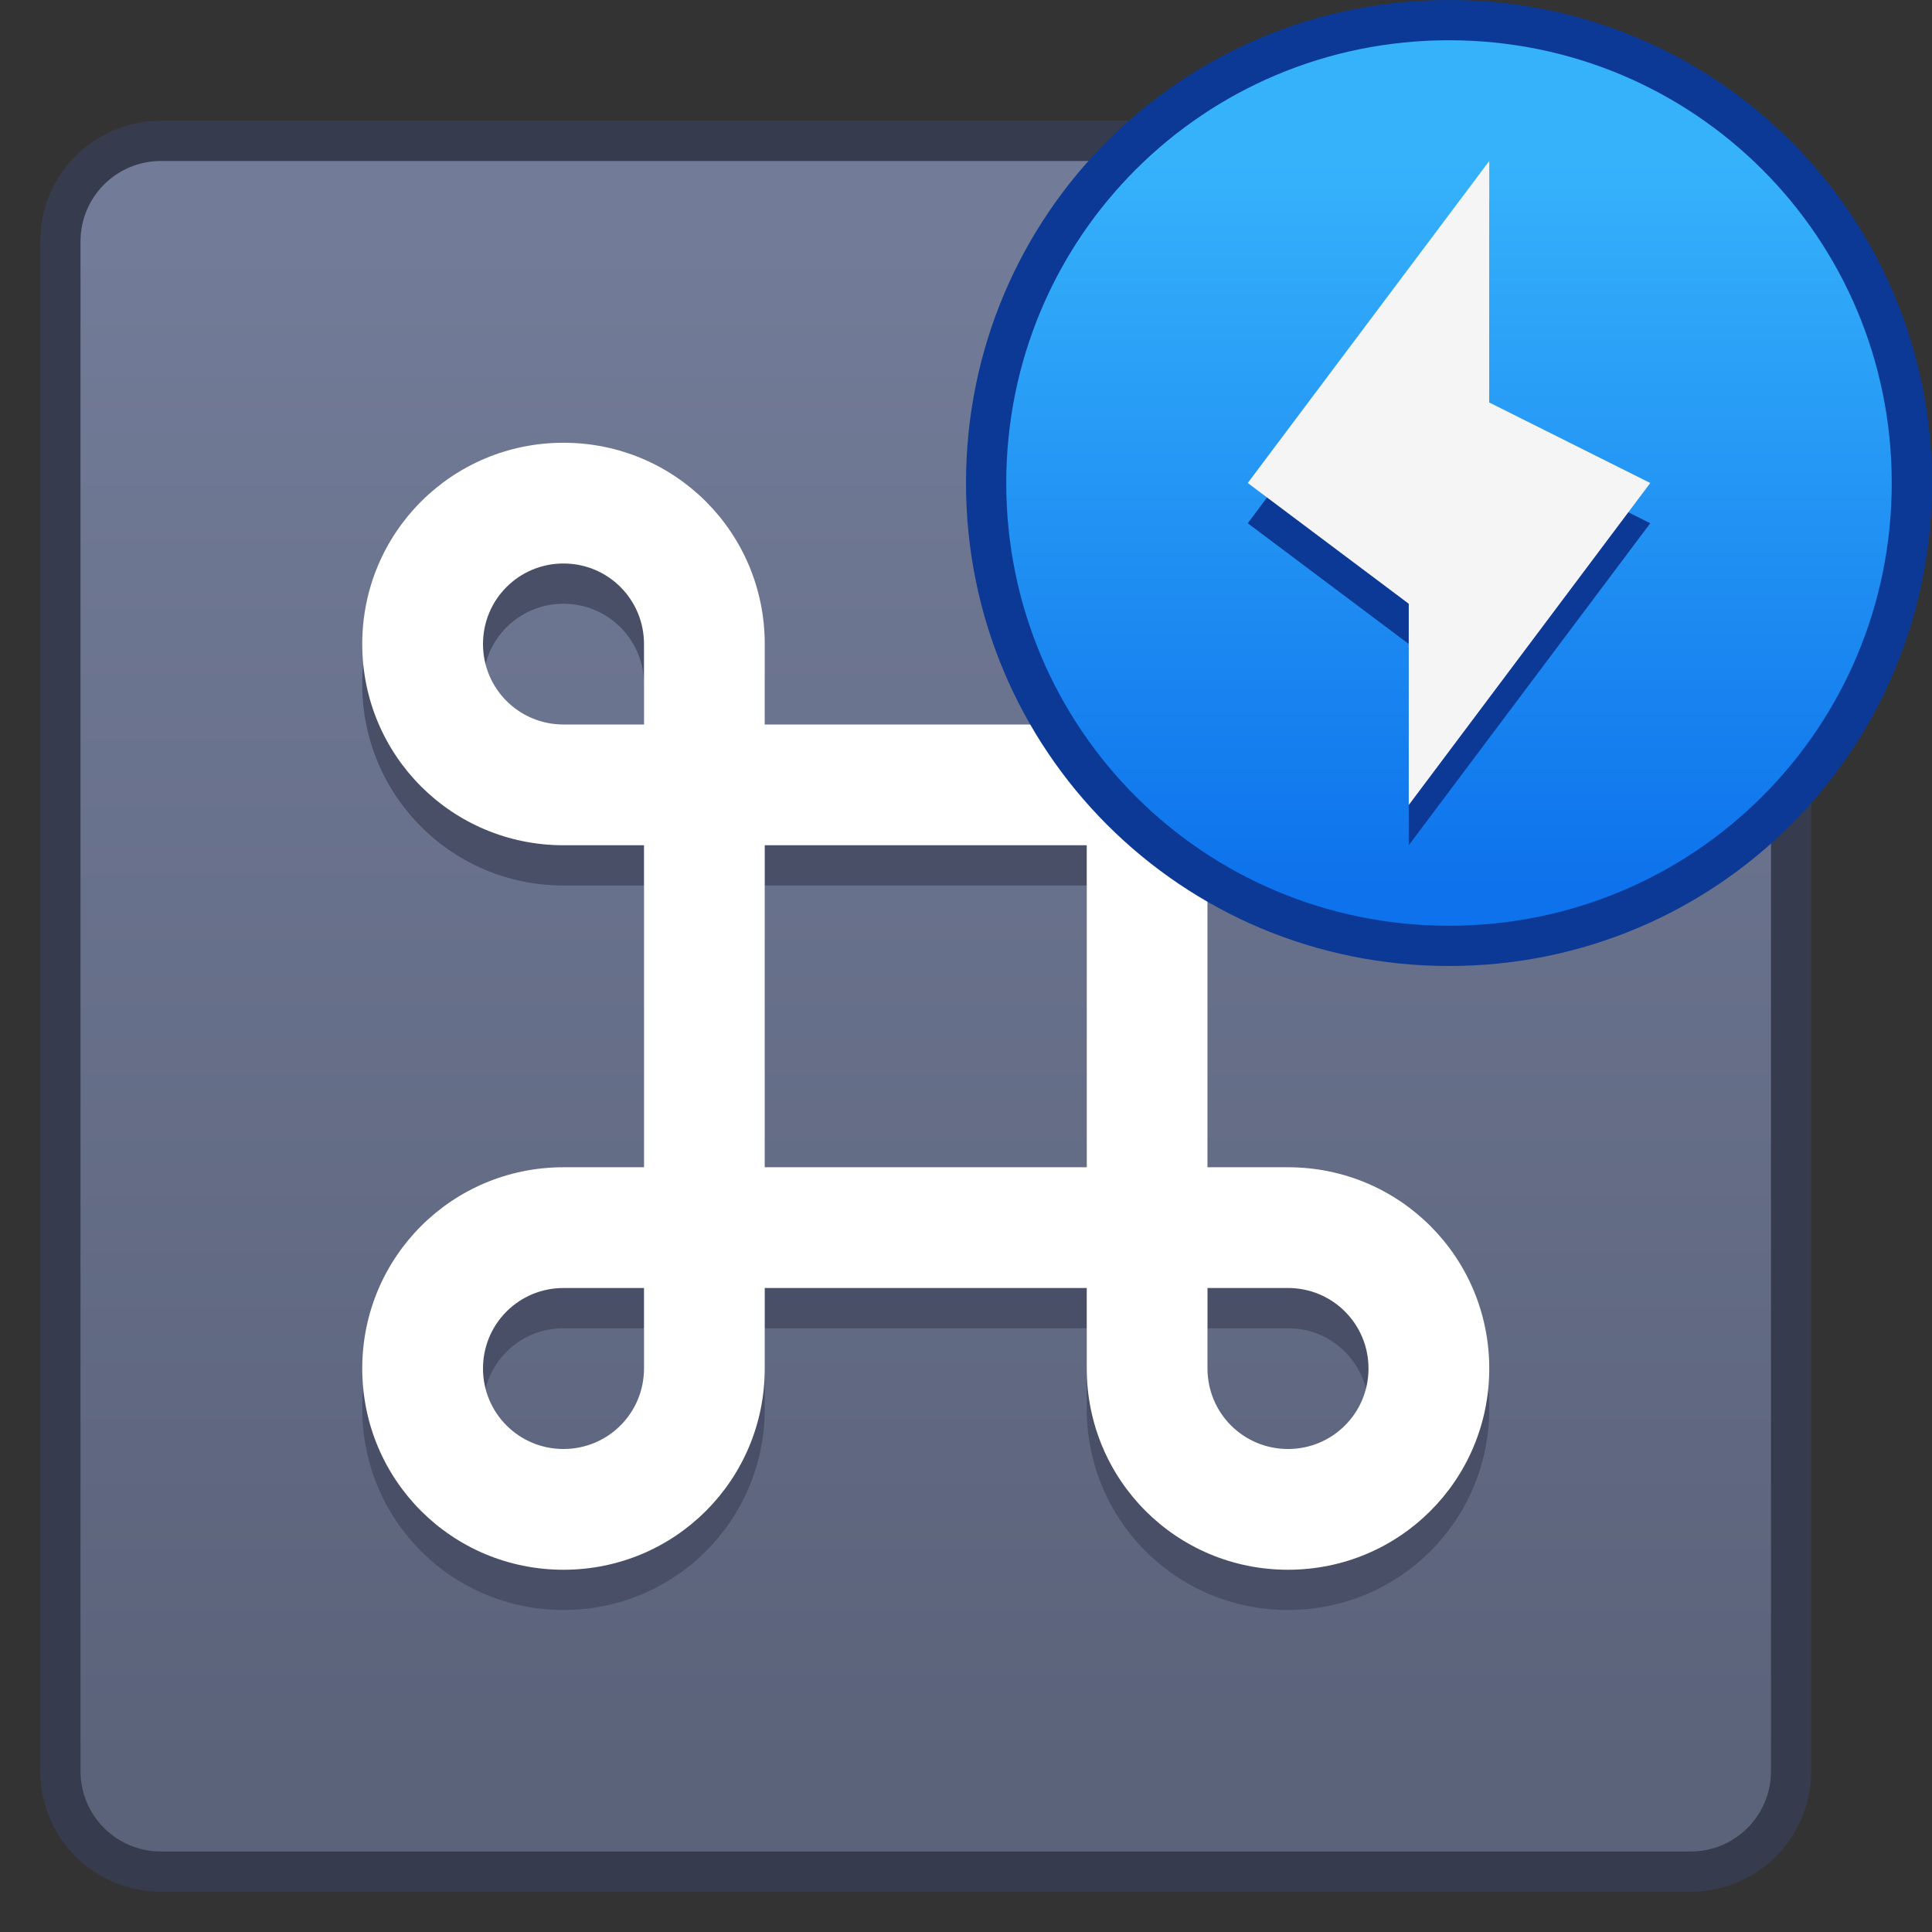 <?xml version="1.0" encoding="UTF-8" standalone="no"?>
<!-- Created with Inkscape (http://www.inkscape.org/) -->

<svg
   xmlns:dc="http://purl.org/dc/elements/1.1/"
   xmlns:cc="http://creativecommons.org/ns#"
   xmlns:rdf="http://www.w3.org/1999/02/22-rdf-syntax-ns#"
   xmlns:svg="http://www.w3.org/2000/svg"
   xmlns="http://www.w3.org/2000/svg"
   xmlns:xlink="http://www.w3.org/1999/xlink"
   xmlns:sodipodi="http://sodipodi.sourceforge.net/DTD/sodipodi-0.dtd"
   xmlns:inkscape="http://www.inkscape.org/namespaces/inkscape"
   width="48"
   height="48"
   viewBox="0 0 48 48"
   version="1.1"
   id="svg8"
   inkscape:version="0.92.2 2405546, 2018-03-11"
   sodipodi:docname="preferences-desktop-keyboard.svg">
  <rect x="0" y="0" width="48" height="48" fill="#333333" stroke="none"/>
  <title
     id="title7895">Antu icon Theme</title>
  <defs
     id="defs2">
    <linearGradient
       y2="30.273"
       x2="32"
       y1="50"
       x1="32"
       gradientTransform="matrix(0.917,0,0,0.917,-33.334,230.9)"
       gradientUnits="userSpaceOnUse"
       id="linearGradient8628-9-8"
       xlink:href="#linearGradient4902"
       inkscape:collect="always" />
    <linearGradient
       inkscape:collect="always"
       id="linearGradient4902">
      <stop
         style="stop-color:#0d72ec;stop-opacity:1"
         offset="0"
         id="stop4898" />
      <stop
         style="stop-color:#36b2fb;stop-opacity:1"
         offset="1"
         id="stop4900" />
    </linearGradient>
    <linearGradient
       gradientUnits="userSpaceOnUse"
       y2="275.65"
       x2="48"
       y1="313.65"
       x1="48"
       id="linearGradient985"
       xlink:href="#linearGradient4582-5"
       inkscape:collect="always" />
    <linearGradient
       id="linearGradient4582-5"
       inkscape:collect="always">
      <stop
         id="stop4578-3"
         offset="0"
         style="stop-color:#5b637b;stop-opacity:1" />
      <stop
         id="stop4580-5"
         offset="1"
         style="stop-color:#727b97;stop-opacity:1" />
    </linearGradient>
  </defs>
  <sodipodi:namedview
     id="base"
     pagecolor="#ffffff"
     bordercolor="#666666"
     borderopacity="1.0"
     inkscape:pageopacity="0.0"
     inkscape:pageshadow="2"
     inkscape:zoom="5.6568544"
     inkscape:cx="15.284399"
     inkscape:cy="41.702262"
     inkscape:document-units="px"
     inkscape:current-layer="layer1"
     showgrid="true"
     units="px"
     inkscape:window-width="1360"
     inkscape:window-height="711"
     inkscape:window-x="0"
     inkscape:window-y="28"
     inkscape:window-maximized="1"
     objecttolerance="10"
     gridtolerance="10"
     guidetolerance="10"
     inkscape:snap-bbox="true"
     inkscape:bbox-paths="true"
     inkscape:bbox-nodes="true"
     inkscape:snap-bbox-edge-midpoints="true"
     inkscape:snap-bbox-midpoints="true"
     inkscape:object-paths="true"
     inkscape:snap-intersection-paths="true">
    <inkscape:grid
       type="xygrid"
       id="grid7897"
       empspacing="4" />
  </sodipodi:namedview>
  <g
     inkscape:label="Capa 1"
     inkscape:groupmode="layer"
     id="layer1"
     transform="translate(0,-266.65)">
    <g
       id="g13249"
       transform="translate(40,12)">
      <g
         id="g5422"
         transform="translate(-65,-15)">
        <g
           transform="matrix(5.543,0,0,5.543,24.533,-1328.245)"
           id="layer1-3-2"
           inkscape:label="Capa 1" />
        <path
           style="opacity:1;fill:#363c4d;fill-opacity:1;stroke:none;stroke-width:3.885;stroke-linecap:round;stroke-linejoin:round;stroke-miterlimit:4;stroke-dasharray:none;stroke-opacity:1"
           d="m 29,272.65 h 38 c 1.662,0 3,1.338 3,3 v 38 c 0,1.662 -1.338,3 -3,3 H 29 c -1.662,0 -3,-1.338 -3,-3 v -38 c 0,-1.662 1.338,-3 3,-3 z"
           id="rect854"
           inkscape:connector-curvature="0" />
        <path
           style="opacity:1;fill:url(#linearGradient985);fill-opacity:1;stroke:none;stroke-width:3.709;stroke-linecap:round;stroke-linejoin:round;stroke-miterlimit:4;stroke-dasharray:none;stroke-opacity:1"
           d="m 29,273.65 h 38 c 1.108,0 2,0.892 2,2 v 38 c 0,1.108 -0.892,2 -2,2 H 29 c -1.108,0 -2,-0.892 -2,-2 v -38 c 0,-1.108 0.892,-2 2,-2 z"
           id="rect854-2"
           inkscape:connector-curvature="0" />
      </g>
      <path
         style="opacity:1;vector-effect:none;fill:#484f66;fill-opacity:1;stroke:none;stroke-width:2;stroke-linecap:round;stroke-linejoin:round;stroke-miterlimit:4;stroke-dasharray:none;stroke-dashoffset:0;stroke-opacity:1"
         d="m -26,266.65 c -2.77,0 -5,2.23 -5,5 0,2.77 2.23,5 5,5 h 2 v 1 7 h -2 c -2.77,0 -5,2.23 -5,5 0,2.77 2.23,5 5,5 2.77,0 5,-2.23 5,-5 v -2 h 1 7 v 2 c 0,2.77 2.23,5 5,5 2.77,0 5,-2.23 5,-5 0,-2.77 -2.23,-5 -5,-5 h -2 v -1 -7 h 2 c 2.77,0 5,-2.23 5,-5 0,-2.77 -2.23,-5 -5,-5 -2.77,0 -5,2.23 -5,5 v 2 h -7 -1 v -2 c 0,-2.77 -2.23,-5 -5,-5 z m 0,3 c 1.108,0 2,0.892 2,2 v 2 h -2 c -1.108,0 -2,-0.892 -2,-2 0,-1.108 0.892,-2 2,-2 z m 18,0 c 1.108,0 2,0.892 2,2 0,1.108 -0.892,2 -2,2 h -2 v -2 c 0,-1.108 0.892,-2 2,-2 z m -13,7 h 8 v 8 h -8 z m -5,11 h 2 v 2 c 0,1.108 -0.892,2 -2,2 -1.108,0 -2,-0.892 -2,-2 0,-1.108 0.892,-2 2,-2 z m 16,0 h 2 c 1.108,0 2,0.892 2,2 0,1.108 -0.892,2 -2,2 -1.108,0 -2,-0.892 -2,-2 z"
         id="rect993"
         inkscape:connector-curvature="0"
         sodipodi:nodetypes="ssscccsssscccsssscccsssscccsssscsssssscsscccccscsssscssssc" />
      <path
         inkscape:connector-curvature="0"
         style="opacity:1;vector-effect:none;fill:#ffffff;fill-opacity:1;stroke:none;stroke-width:2;stroke-linecap:round;stroke-linejoin:round;stroke-miterlimit:4;stroke-dasharray:none;stroke-dashoffset:0;stroke-opacity:1"
         d="m -26,265.65 c -2.77,0 -5,2.23 -5,5 0,2.77 2.23,5 5,5 h 2 v 1 7 h -2 c -2.77,0 -5,2.23 -5,5 0,2.77 2.23,5 5,5 2.77,0 5,-2.23 5,-5 v -2 h 1 7 v 2 c 0,2.77 2.23,5 5,5 2.77,0 5,-2.23 5,-5 0,-2.77 -2.23,-5 -5,-5 h -2 v -1 -7 h 2 c 2.77,0 5,-2.23 5,-5 0,-2.77 -2.23,-5 -5,-5 -2.77,0 -5,2.23 -5,5 v 2 h -7 -1 v -2 c 0,-2.77 -2.23,-5 -5,-5 z m 0,3 c 1.108,0 2,0.892 2,2 v 2 h -2 c -1.108,0 -2,-0.892 -2,-2 0,-1.108 0.892,-2 2,-2 z m 18,0 c 1.108,0 2,0.892 2,2 0,1.108 -0.892,2 -2,2 h -2 v -2 c 0,-1.108 0.892,-2 2,-2 z m -13,7 h 8 v 8 h -8 z m -5,11 h 2 v 2 c 0,1.108 -0.892,2 -2,2 -1.108,0 -2,-0.892 -2,-2 0,-1.108 0.892,-2 2,-2 z m 16,0 h 2 c 1.108,0 2,0.892 2,2 0,1.108 -0.892,2 -2,2 -1.108,0 -2,-0.892 -2,-2 z"
         id="rect993-9"
         sodipodi:nodetypes="ssscccsssscccsssscccsssscccsssscsssssscsscccccscsssscssssc" />
      <path
         inkscape:connector-curvature="0"
         id="path8535-2"
         d="m -4,254.65 c -6.648,0 -12,5.352 -12,12 0,6.648 5.352,12 12,12 6.648,0 12,-5.352 12,-12 0,-6.648 -5.352,-12 -12,-12 z"
         style="opacity:1;fill:#0c3996;fill-opacity:1;stroke:none;stroke-width:1.814;stroke-linecap:round;stroke-linejoin:round;stroke-miterlimit:4;stroke-dasharray:none;stroke-opacity:1" />
      <path
         id="path8535-4-4"
         d="m -4,255.65 c -6.094,0 -11,4.906 -11,11 0,6.094 4.906,11 11,11 6.094,0 11,-4.906 11,-11 0,-6.094 -4.906,-11 -11,-11 z"
         style="opacity:1;fill:url(#linearGradient8628-9-8);fill-opacity:1;stroke:none;stroke-width:1.663;stroke-linecap:round;stroke-linejoin:round;stroke-miterlimit:4;stroke-dasharray:none;stroke-opacity:1"
         inkscape:connector-curvature="0" />
      <path
         style="fill:#0c3996;fill-opacity:1;stroke:none;stroke-width:0.833px;stroke-linecap:butt;stroke-linejoin:miter;stroke-opacity:1"
         d="m -5,275.65 6,-8 -4,-2 v -6 l -6,8 4,3 z"
         id="path4614-7-7"
         inkscape:connector-curvature="0"
         sodipodi:nodetypes="ccccccc" />
      <path
         style="fill:#f5f5f5;fill-opacity:1;stroke:none;stroke-width:0.833px;stroke-linecap:butt;stroke-linejoin:miter;stroke-opacity:1"
         d="m -5,274.65 6,-8 -4,-2 v -6 l -6,8 4,3 z"
         id="path4614-7-7-6"
         inkscape:connector-curvature="0"
         sodipodi:nodetypes="ccccccc" />
    </g>
  </g>
</svg>
